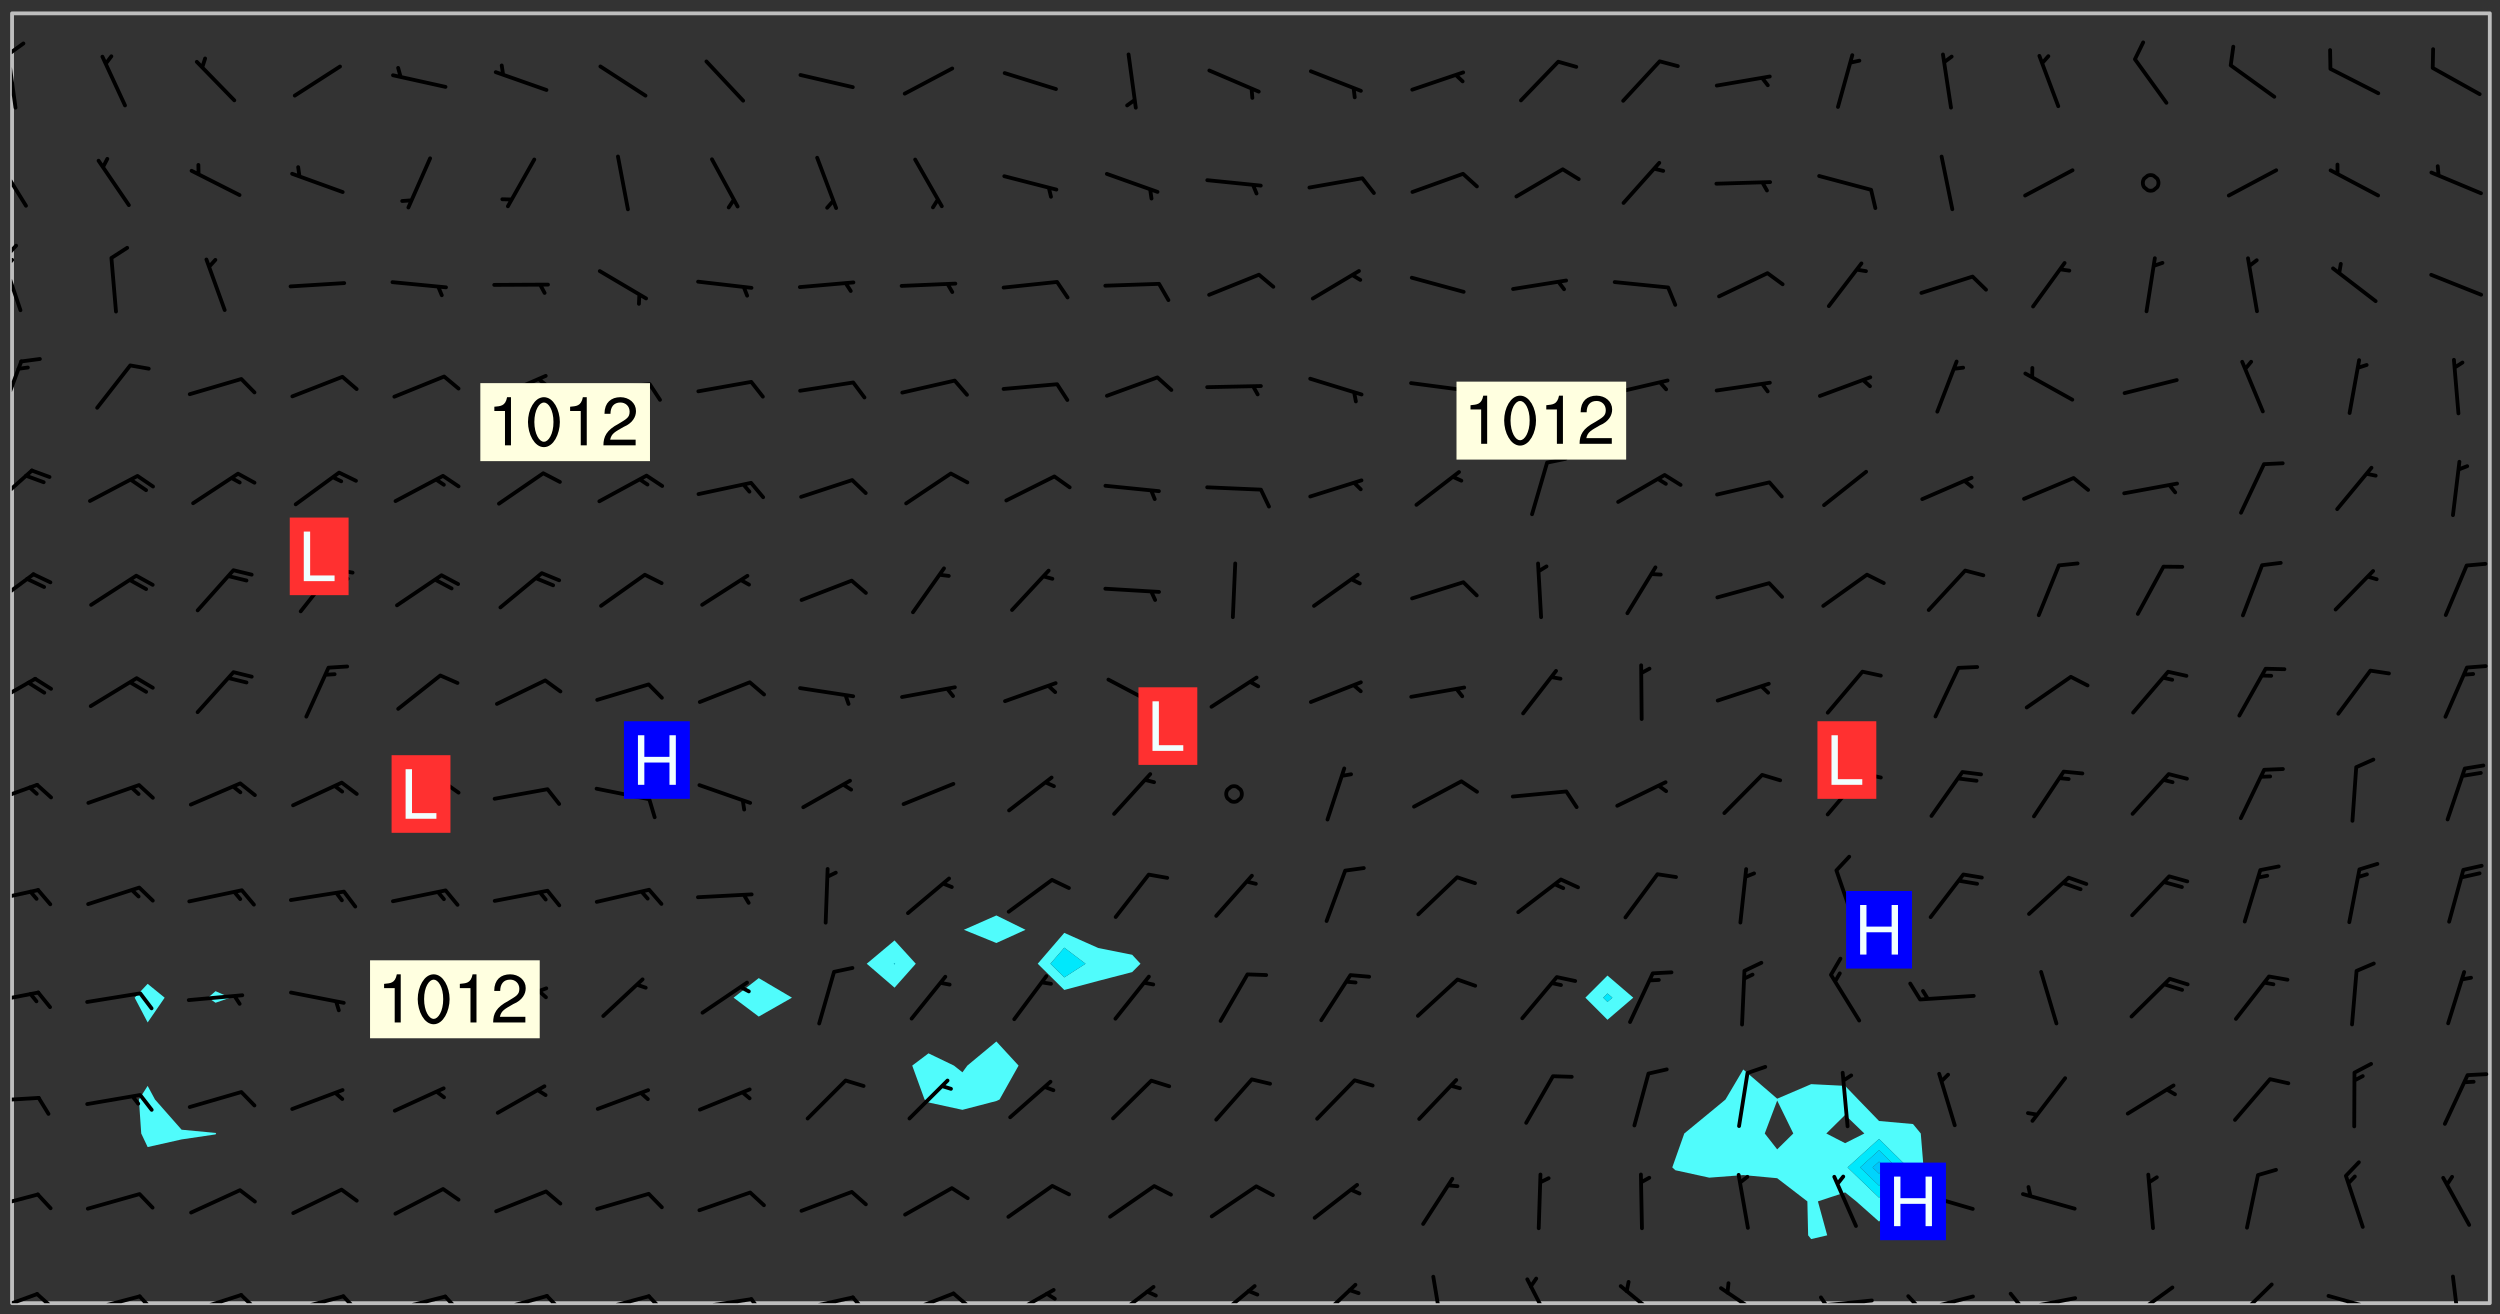 <svg xmlns="http://www.w3.org/2000/svg" role="img" xmlns:xlink="http://www.w3.org/1999/xlink" viewBox="142.45 309.95 326.84 171.84"><rect x="142.45" y="309.95" width="326.84" height="171.84" fill="#333333" stroke="none"/><defs><clipPath id="a"><path d="M144 311.672h1v168.656h-1zm0 0"/></clipPath><clipPath id="b"><path d="M144 311.672h324v168.656H144zm0 0"/></clipPath><clipPath id="c"><path d="M467 311.672h1v168.656h-1zm0 0"/></clipPath><clipPath id="d"><path d="M144 478h4v2.328h-4zm0 0"/></clipPath><clipPath id="e"><path d="M147 478h3v2.328h-3zm0 0"/></clipPath><clipPath id="f"><path d="M153 479h8v1.328h-8zm0 0"/></clipPath><clipPath id="g"><path d="M160 479h3v1.328h-3zm0 0"/></clipPath><clipPath id="h"><path d="M167 479h8v1.328h-8zm0 0"/></clipPath><clipPath id="i"><path d="M173 479h3v1.328h-3zm0 0"/></clipPath><clipPath id="j"><path d="M180 479h8v1.328h-8zm0 0"/></clipPath><clipPath id="k"><path d="M187 479h3v1.328h-3zm0 0"/></clipPath><clipPath id="l"><path d="M193 479h8v1.328h-8zm0 0"/></clipPath><clipPath id="m"><path d="M200 479h3v1.328h-3zm0 0"/></clipPath><clipPath id="n"><path d="M206 479h9v1.328h-9zm0 0"/></clipPath><clipPath id="o"><path d="M213 479h3v1.328h-3zm0 0"/></clipPath><clipPath id="p"><path d="M220 479h8v1.328h-8zm0 0"/></clipPath><clipPath id="q"><path d="M227 479h3v1.328h-3zm0 0"/></clipPath><clipPath id="r"><path d="M233 479h8v1.328h-8zm0 0"/></clipPath><clipPath id="s"><path d="M240 479h3v1.328h-3zm0 0"/></clipPath><clipPath id="t"><path d="M246 479h9v1.328h-9zm0 0"/></clipPath><clipPath id="u"><path d="M253 479h3v1.328h-3zm0 0"/></clipPath><clipPath id="v"><path d="M260 478h8v2.328h-8zm0 0"/></clipPath><clipPath id="w"><path d="M266 478h4v2.328h-4zm0 0"/></clipPath><clipPath id="x"><path d="M273 478h8v2.328h-8zm0 0"/></clipPath><clipPath id="y"><path d="M287 477h7v3.328h-7zm0 0"/></clipPath><clipPath id="z"><path d="M300 477h7v3.328h-7zm0 0"/></clipPath><clipPath id="A"><path d="M314 477h6v3.328h-6zm0 0"/></clipPath><clipPath id="B"><path d="M329 476h3v4.328h-3zm0 0"/></clipPath><clipPath id="C"><path d="M341 476h5v4.328h-5zm0 0"/></clipPath><clipPath id="D"><path d="M354 477h6v3.328h-6zm0 0"/></clipPath><clipPath id="E"><path d="M367 478h7v2.328h-7zm0 0"/></clipPath><clipPath id="F"><path d="M379 479h9v1.328h-9zm0 0"/></clipPath><clipPath id="G"><path d="M380 479h2v1.328h-2zm0 0"/></clipPath><clipPath id="H"><path d="M393 479h8v1.328h-8zm0 0"/></clipPath><clipPath id="I"><path d="M391 479h3v1.328h-3zm0 0"/></clipPath><clipPath id="J"><path d="M406 479h8v1.328h-8zm0 0"/></clipPath><clipPath id="K"><path d="M405 478h3v2.328h-3zm0 0"/></clipPath><clipPath id="L"><path d="M420 478h7v2.328h-7zm0 0"/></clipPath><clipPath id="M"><path d="M434 477h6v3.328h-6zm0 0"/></clipPath><clipPath id="N"><path d="M446 479h8v1.328h-8zm0 0"/></clipPath><clipPath id="O"><path d="M462 476h3v4.328h-3zm0 0"/></clipPath><clipPath id="P"><path d="M144 465h4v4h-4zm0 0"/></clipPath><clipPath id="Q"><path d="M144 453h4v2h-4zm0 0"/></clipPath><clipPath id="R"><path d="M144 439h4v3h-4zm0 0"/></clipPath><clipPath id="S"><path d="M144 426h4v3h-4zm0 0"/></clipPath><clipPath id="T"><path d="M144 412h4v4h-4zm0 0"/></clipPath><clipPath id="U"><path d="M144 398h4v5h-4zm0 0"/></clipPath><clipPath id="V"><path d="M144 384h4v6h-4zm0 0"/></clipPath><clipPath id="W"><path d="M144 371h3v6h-3zm0 0"/></clipPath><clipPath id="X"><path d="M144 356h2v9h-2zm0 0"/></clipPath><clipPath id="Y"><path d="M144 343h2v8h-2zm0 0"/></clipPath><clipPath id="Z"><path d="M144 341h1v4h-1zm0 0"/></clipPath><clipPath id="aa"><path d="M144 343h1v3h-1zm0 0"/></clipPath><clipPath id="ab"><path d="M144 330h3v8h-3zm0 0"/></clipPath><clipPath id="ac"><path d="M144 316h1v9h-1zm0 0"/></clipPath><clipPath id="ad"><path d="M144 315h2v3h-2zm0 0"/></clipPath><g id="ae" clip-path="url(#clip1)"><path fill="#fff" fill-opacity="0" fill-rule="evenodd" d="M0 0h1000v1000H0zm0 0"/><path fill="#d3d3d3" fill-opacity="0" fill-rule="evenodd" d="M162.152 355.867l-.234.293.059.234.117.172.176.234.293.348.113.059.117-.172.059-.234.176-.176.465-.176h.699l.234.293.289.816.059.176.176.23.352.234.699.699.172.176.234.348.234.41.289.582.41.465.23.234.234.176.117.23.176.293.172 1.164v.234l.059.289.059.117.117.117.348.41.117.172.176.176.176.234.117.172.172.352.059.234.234.406.234-.059-.176.176-.059.93h-.582l-.234-.113-.348.113-.117.117-.059.293-.059.176-.117.172-.465.293-.059.234-.059.113v.645l.059.172v.41l.059.059v.406l.059.406.117.176.059.059.23.641-.059.293v.699l-.059.582v.234l-.059.23-.055.352v1.922l.055.117h.426l-.367.117-.023.352.891 1.168 1.742.539 1.34.359v.539l.09.809.535.715 1.52.27.891-.086.09 1.164.535.18 1.16-.18 2.055-.984 1.16-.363 1.879-.176 1.695-.18-.18.719-1.516.086-1.25.09-.805.27-1.074.809.27.719.535.898-.18.625-.266.809.266 1.078.625.898.805.18 1.25-.18-.266.723.098.504.055.293v.172l.059.293v.406l.176.117.352.117h.406l.293-.176.113-.117.059-.117.117-.23.059-.176.352-.465.23-.176.176-.059.176.059.059.176.117.988.055.469.059.172.117.234.176.059.816.059h.289l.117.234.059.406.059.352v1.105l.117.293.117.348.289.699.176.352.582.754.352.176.172.059.469.234.641.465.348.234.293.176.293.055.23.062.816.348.293.176.113.172.352.352.117.176.523.641v.289l.059.352v.348l.059.352.059.289.117.059.172.059h.176l.582.234.176.117.176.289.176.234.113.234.293.23.117.117v.41l.059.055.289.234.234.117.059.117.117.172.059.117.23.234.059.176.234.059.117.059-.117.113-.059.117v.117l-.117.293-.117.289v.582l.176.117.117.059.059.117.117.117.113.059.176.348.059.352.059.406v.176l-.059.176-.117.699v.172l.117.176.293.293h.406l.176.117.117.172.117.293v.234h-.527l-.23-.234h-.234l-.176.059-.059.699.059.348.117.176.176.41.117.23.289.469.176.055h.523l.234.059.758.641.059.293v.234l.059.059.23.348v.352l-.117.172v.293l.293.289.293.176.172.059.293.176.293.117.582.406.289.234.293.176.219.16.016.012.23.176.641.523.176.234.117.176.176.176.113.172v.641l.117.176.469.117.582.117.234.059.23.113.293.117.113.059.586.352.289.172.176.062.176.055.176.059.699.352.289.176.234.055.289.176.234.117.641.406.293.117.172.059.234.059.41.059.23.059.234.117.059.172-.41.176.469.059.059.293.113.234.176.055.234.059.176.059.406.117.641.234.117.172.059.234v.176l-.059.117-.059.406.234.234.117.059.348.117.641.23.176.117.289.117.176.176.234.465.582 1.105.176.176.348.176.176.117.352.117 1.047.523.234.059.465.113.293.059.465.176.758.582.234.234.348.465.176.176.289.234.816.699.293.176.289.289.293.176.293.289.695.641.176.176.293.234.289.234.469.289.641.582.348.234.234.293.348.348.352.465.934.992.348.406.117.176.234.059.113.117.645.176.23.113.234.059.293.176.23.117.934.699.406.406.234.176.406.176.234.117.816.348.348.234.234.117.293.289.23.117.758.352.352.172.23.059.293.117.234.059.871.176h.816l.469.23.172.059.875.699.465.117.293.059.176.059.23.059.469.059.348.059.352.059.406.059h.293l.172.059v.23l.176.176h.293l.348.059.352.059.699.117h.641l.465-.234.293-.176.172-.117.41-.172.289-.176.934-.465.469-.293.523-.293.465-.172.465-.176 1.051-.465.289-.117.41-.117.289-.117.527-.176 1.516-.699.582-.348.289-.059.293-.059.348-.117.875-.23.352-.117h.113l.234-.059.875-.234.234-.059h.812l.352-.059.816-.117.172-.059.352-.055.293-.059.23-.059.816-.176.176-.059h.348l.234-.059.465-.117.758-.172.234-.059h.348l.41-.117.289-.059 1.285-.059h.289l.41-.059.23-.059h.176l.875-.117h.406l.41-.117h.348l.352-.113.871-.059h1.75l1.047.289.41.117.289.117.352.117.289.117 1.051.172.289.059h.293l.293.059.172.059.41.059.172.059.117.059h.117l.117.059.352.059h.113l.41.066 1.922.395 1.926.395 1.52.449 1.695.719 2.145.805 1.605-.719 1.43-.805 1.16-1.078 1.25-.449 3.035-.719 1.875-.359 2.145-1.348 2.234-1.254 2.5-1.258 1.695-.449 1.785-.18 1.16-.27.625.539 1.34-.27.715-.988.984-1.344.445-.18.805-.359 1.875-.539 1.785-.449 1.25-.27 1.16-.09 1.699-.09 1.961-.27 1.25-.09h.539l.625-.09h.891l2.145-.18 2.41-.18 2.59-.09 1.695.18 1.609.09 1.43.359 1.16.719 1.875.988 1.16 1.527.266.715.629.09.355.898.535.539.535 1.527 1.074.359h.535l-.805.535.09 1.707.715 2.695.891.805.895.988.715 1.258 1.785.539 1.52-.18.355 1.344 1.609-.805.98-.539.27.27.316-.215.219-.145.801.449.449-.359h.355l.535-.27.539-.719.535-.27.625-.988 1.16.449.84.371 1.395.617 1.695-.18h1.605l1.785.09.18-1.707.535-1.344.805.27.492.848.402.406-.09.539v.359l.715.449.711-.27h1.43l.359.988.445 1.258.715 1.344 1.25.629 1.695.629.715-.18.18-.539.98-.09.449.359.086 1.258-.266.629-.535.18v.539l.715.984.266.539.984.988.801 1.078-.266.359-.09.898-.625 2.332-.355 2.066-.09 1.793-.18.719-.09.539v1.438l-.98 1.883-.359 1.707-.535.898-.805 1.168-.266.539 2.055 1.254.086.359-.355.539-.09-.18v.809l.09 1.438-.445.715-1.074.094-.266.715.535.898.805.719 1.16.809 1.34.27.445.359-.355.449-1.789-.09-1.25-.449-.715-.719-.625-.09-.176 3.59-.188 1.309h89.359V311.703h-55.27v49.082l.762.125 3.289.543 2.023 2.836v2.754l2.352.332 2.348.332h4.051l-1.379 4.16-2.023.707-2.023.703-.543.344-2.594 1.617-.188.117-2.023-2.078-.73-2.742-2.672-2.078-1.375-3.5-.066-.082-1.957-2.672 2.75-1.418v-49.082H294.422v91.414l.117.031.133.012.074.074.105.047.09.059.086.059.09.059.297.297.059.09.031.117.027.117.016.137-.031.117-.059.09-.059.086-.043.105-.047.102-.027.121v.145l.176.27.148.148.074.086.074.074.043.105.062.09.059.086.043.105.059.09.047.102.043.105.059.086.117.18.074.074.062.086.059.09.043.105.059.09.059.086.062.09.059.09.043.102.117.18.074.074.059.086.074.074.09.059.105.047h.148l.133-.016.133.016.102-.047.074-.074.047-.102-.016-.133v-.148l-.047-.105-.027-.117-.047-.102-.027-.121-.043-.102-.062-.09-.043-.102-.043-.105-.031-.117-.016-.133-.012-.137.086-.059.059-.086.121-.031.043.105.016.133v.117l.059.102.059.09.09.059.148.148.059.09.043.105-.012.102.086.059.105.047.086.059.09.059.074.074-.117.027-.105.047-.086.059-.074.074-.059.09-.062.086-.027.121-.047.102-.043.105-.031.117-.012.133-.016.133v.148l.027.117.047.105.043.102.059.09.074.074.09.059.074.074.09.059.059.09.043.105.047.102.117.031.133.016h.148l.117-.031.105.043.043.105.047.102.027.121L299.5 410l.027.117.031.121.027.117.105.043.102.047.133-.016.148.148.062.086.074.074.07.074.09.062.105.043.102.043.117.031.137.016.117-.031.074-.074.027-.117-.012-.133-.031-.121-.027-.117.043-.105h.117l.09.062.117.027h.148l.133.016h.148l.133.016.133-.016h.148l.133-.016.133-.012.137.012.117-.027.133-.016.191-.059-.059.176-.016.133-.027.121-.016.133-.059.086-.133.016-.105.047-.105.043-.117.031-.117.027-.266.031h-.148l-.133.016-.074.074.059.086.148.148.117.18.074.07.09.062.09.059.086.059.09.059.102.043.105.062.105.043.086.059.105.047.102.043.18.117.059.09-.043.102-.047.105.016.133.223.223.059.09.043.102.031.121.043.102.016.133.031.117.012.137.031.117.148.148.102.043.105.043.117.031.133.016.137.016h.117l.117-.031.09-.059.043-.105.047-.102.043-.105.031-.117.012-.133v-.148l-.012-.133-.016-.133-.031-.117-.043-.105-.047-.105-.043-.102-.043-.105-.016-.133.016-.133.027-.117.031-.117.027-.121.047-.102.09-.059.086-.062.074-.074.09-.059.223-.223.059-.086.074-.074.117-.18.059-.086v-.148l-.074-.074-.102-.047-.105-.043-.102-.043-.059-.09-.047-.105-.027-.117.09-.059.117-.031.102-.043.18-.117.148-.148.012-.133-.012-.105-.09-.059-.133.016h-.148l-.133.016-.133-.016-.121-.031-.086-.059-.074-.074-.059-.09-.062-.086-.117-.18-.059-.086.031-.121.086-.059.121-.031.059-.086v-.121l-.031-.117-.059-.09-.059-.086-.047-.105-.027-.117-.016-.133.059-.09.074-.074.09-.059.117-.18.074-.074.059-.086.148-.148.121-.031.133-.016.133.016.074.074.043.105.016.133-.031.117-.117.031-.133.012-.148.148-.043.105-.047.102-.027.121-.031.117v.148l.031.117.043.105.059.09.074.07.074.074.117.031.121.027.117-.027.133-.016h.117l.09.059.074.074.047.105.059.086.102.047.133.016.105.043.086.059-.012.105-.074.074-.18.117-.059.09-.09.059-.07.074-.074.074-.062.09-.027.117-.016.133.016.133-.016.133v.148l.016.133.027.117.031.121.074.074.09.059.086.059.09.059.117.031v.086l-.102.047-.09.059-.266.031-.117.027h-.148l-.105.043-.102.047-.059.09-.062.234-.012.133-.031.121-.016.133v.293l-.012.133.012.137.016.133.133.016.133.012.121.031.086.059.074.074.047.105.043.102.016.133v.445l-.016.133v.445l.031.266.027.117.016.133.031.117.086.211.031.266v.148l-.031.117-.027.117-.031.121-.027.117-.031.117-.031.121-.012.133-.016.133.09.059.117-.031.102.016.047.105-.031.266v.441l-.043.105-.047.105-.043.102-.043.105-.059.086-.031.121-.043.117-.031.117-.016.133.016.133.059.09.105.047.086.059.059.086-.012.137-.031.117-.043.102v.445l-.016.133v.148l-.031.117-.043.105-.027.117-.047.105-.043.102-.031.121-.027.117-.031.133-.031.117-.027.117-.043.105-.031.117-.031.121-.012.133-.016.133v.297l.027.117v.148l.047.398.027.117.059.09.121.031h.148l.133-.016.059.09v.117l-.059.09-.09.059-.102.043-.105.047-.09.059-.086.059-.137.016-.117-.031-.133-.016-.102.047-.062.086-.012.137-.016.133-.031.117-.027.117-.016.133-.031.121v.297l.016.133.031.117v.148l.012.133v.148l-.027.117-.047.102-.027.121-.031.117-.059.09-.074.074-.102.043-.105.047-.117.027-.121.031-.102-.047.059-.086.105-.047.027-.117.031-.117.027-.121.031-.117v-.148l.016-.133-.031-.117-.043-.105-.105.016-.074.074-.102.043-.09.062-.074.074-.043.102-.016.133-.031.117L304.25 426l-.031.117-.027.117-.031.121-.027.117-.031.117-.043.105-.09.059h-.09l-.117-.031-.031-.086.016-.137-.031-.117v-.148l-.012-.133v-.148l-.062-.234-.027-.121-.043-.102-.047-.105-.059-.086-.059-.09-.043-.105-.062-.086-.148-.148-.07-.074-.105-.047-.105-.043-.102-.043-.297-.297-.09-.074-.086-.059-.105-.043-.09-.062-.086-.059-.105-.043-.09-.059-.086-.062-.074-.07-.105-.047-.086-.059-.105-.043-.09-.062-.102-.043-.105-.043-.086-.059-.105-.047-.105-.043-.102-.047-.09-.059-.102-.043-.105-.043-.09-.062-.117-.027-.133-.016-.133.016H299.75l-.133.016-.117-.031-.09-.059-.074-.074-.09-.059-.102-.047h-.148l-.121-.027-.102-.043-.074-.074-.117-.18-.09-.059-.102-.043-.09-.062-.105-.043-.09-.059-.086-.059-.105-.047-.059-.086-.059-.09-.043-.105-.047-.102-.074-.074-.086-.059-.074-.074-.09-.059-.223-.223-.043-.105-.031-.266.105-.043h.145l.105.043.074.074.09.059.086.059.105.047.09.059.148.148.07.074.148.148.062.086.074.074.086.059.074.074.09.062.09.059.086.059.27.176.102.047.105.043.102.043.047-.074.059-.086.074-.074.07-.074.105.043.074.074.059.09.043.102.047.105.043.105.121.027.117-.027.074-.09.043-.105.059-.09.074-.074.105-.043.117-.027.133.012.09.059.148.148.059.09.043.105.047.102.043.105.043.102.105.047.105.043.133.016.086-.059.059-.09.074-.074.105-.043.117.027.105.047.102.043.105.043.102.047.18.117v.117l-.016.133.016.133.016.137.059.086.102.047.121.027.117.031h.148l.117-.031.059-.09.18-.117.059-.09.074-.074.059-.086.117-.18.18-.117.117.031.09.059.043.074-.016.133v.117l.09.059h.148l.133-.016.133-.012.266-.031.105-.043.117-.031.121-.027.074-.074.07-.074.062-.09-.016-.105-.047-.102-.102-.043-.105-.016-.117.027-.266.031h-.148l-.074-.074-.09-.059-.117-.031-.117-.027-.133-.016h-.148l-.133.016h-.297l-.105-.047-.148-.148-.043-.102-.059-.09.223-.223.086-.059.105-.043.117-.031.133-.016.133.016.137.016.102.043.133-.012.09-.062.102-.043.062-.09-.047-.102-.09-.059-.117-.031-.102-.043-.059-.09-.062-.09v-.117l.016-.133.105-.047.074-.07v-.121l-.09-.059-.031-.117.09-.059.074-.074.043-.105.059-.09.047-.102.016-.133v-.148l-.047-.105-.043-.102-.09-.059-.133-.016-.102-.043-.137-.016-.117-.031h-.445l-.133-.016-.133-.012-.133-.016-.117-.031h-.148l-.133-.016-.133-.012-.266-.031-.121-.043-.086-.059-.074-.074v-.148l.012-.133.105-.047.102-.043.133-.016h.152l.133-.016h.293l.121.031.102.043.09.059.234.062.121-.047.09-.059.102-.043.133-.016.105.043.102.047.133.012.121-.027h.145l.121-.031.117-.027.105-.047.074-.074.086-.059.148-.148.059-.086.047-.105.027-.117.016-.105-.102-.043-.09-.059-.117-.031-.105-.043-.09-.062-.074-.086-.074-.074-.102-.043-.105-.047-.102-.043-.059-.09-.047-.102-.086-.211-.062-.086-.059-.09-.074-.074-.086-.059h-.27l-.117.031-.09.059-.102.043-.133.016-.105-.016-.027-.117-.062-.09-.117-.031-.102-.043-.148-.148-.031-.117-.016-.105.074-.074.18-.117.117-.027.117-.031.137.016.102.043.105.043.102.047.105.043.117.031.133.016.117.027.133.016.105-.016.09-.059-.074-.074-.105-.043-.074-.074-.074-.09-.148-.148-.086-.059-.09-.059-.074-.074-.09-.059-.102-.047-.121-.027-.102-.047-.105-.043-.117-.031-.102-.043-.121-.031h-.148l-.117.031-.105.043-.086.062-.18.117-.086.059-.09.059-.105.047-.086.059-.105.043-.102.043-.105.047-.074.074-.059.09-.059.086-.047.105-.059.086-.074.074-.133-.012-.117-.031h-.117l-.074.074-.09.059-.074.074-.09.059-.086.059-.105.047-.102.043-.137.016-.102-.043-.148-.148-.105-.047h-.086l-.105.047-.102.043-.121.031-.117-.031-.074-.074v-.117l.031-.121.074-.07.059-.09.074-.074.117-.031.105-.043h.293l.133-.016.137-.016.102-.043.09-.059.102-.047.09-.059.133-.012.09.059.133.012.09-.059.086-.059.105-.043.09-.059.086-.062.09-.059.148-.148.059-.086.059-.09.105-.043.133-.016.117.027.121.031.059-.059.059-.09.031-.266.027-.117.105.012.133.016.102-.043.09-.059.059-.09.074-.074.059-.09.047-.102.012-.133-.012-.133-.047-.105-.148-.148-.059-.09-.059-.086-.043-.105v-.445l.016-.133v-.148l.012-.133-.059-.059-.09.059-.102-.043-.18-.117-.086-.059-.062-.09-.059-.09-.074-.074-.086-.059-.121.031-.102.012-.105.047-.086.059-.105.043-.148.148-.09.059-.086.059-.09.062-.105.043-.133.016v-.121l.105-.043.117-.031.074-.07.043-.105v-.148l-.027-.117-.148-.148-.133-.016h-.148l-.117.031-.105.043-.102.043-.09.062-.117.027-.074-.074.012-.133-.043-.102-.043-.105-.09-.059-.117.027-.121.031-.117.031-.102.043-.121.031-.102.043-.105.043-.09.059-.102.016v-.117l.016-.133-.059-.09-.074.043-.148.148-.059.09-.074.074-.047.105-.043.102-.074.074-.059.09-.074.074-.059.086-.074.074-.09.062-.074.07-.074.074-.102.016-.133.016-.105-.043v-.121l.148-.148.043-.102.059-.09.047-.102.043-.105.059-.09.031-.117.043-.102.031-.121.027-.117.047-.105.043-.102.043-.105.074-.07.09-.062.09-.059.102-.043h.297l.266-.031.105-.043-.074-.074-.117-.031-.105-.043-.09-.059-.102-.047-.09-.059-.102-.043-.105-.043-.09-.062-.086-.059-.105-.043-.102-.043-.121-.031-.117-.031-.102-.043L297.5 410.25l-.102-.043-.09-.059-.043-.105-.016-.133.102-.043.133-.016.137.016.133-.016.102-.043.059-.09.016-.105-.09-.059-.074-.074-.102-.043-.09-.059-.148-.148-.043-.105-.016-.133v-.293l-.059-.09-.09-.059-.074-.074-.043-.105-.031-.117-.059-.09-.074-.074-.117-.027-.074-.074-.09-.059-.09-.062-.086-.059-.074-.074-.059-.086-.047-.105-.086-.059-.148-.148-.195-.059-.133.016-.102.043-.074.074-.047.102-.043.105-.059.09-.059.086-.297.297-.09.059h-.086l-.062-.086-.043-.105.031-.117.059-.09.027-.117-.012-.133-.09-.062-.105.047-.117.027-.117.031-.27.176-.102.047-.117.027-.105.047-.09.059-.102.043-.059-.086-.047-.105.016-.133.047-.105.07-.074.074-.07.059-.09v-.148l-.043-.105h-.238l-.102.047-.031.117-.027.117-.031.121-.074.043-.133.016-.074-.047-.043-.102-.043-.105-.047-.102-.043-.105-.121.031-.102.043-.133.016-.117.031-.105.043-.09.059-.102.047-.121.027-.133.016-.102-.043-.059-.09-.047-.105-.043-.102-.043-.105v-.117l.059-.09.086-.059.18-.117.102-.047.105-.043.105-.059.102-.043.09-.062.102-.043.105-.059.102-.047.09-.059.105-.043.102-.043.09-.062.102-.043.137-.016.117.031.102.043.121.031.102.043.105.047.102.043.105.043.102.047.105.043.102.043.105.047.086.059.105.043.117.031.105.043.102.047.09.059.105.043.102.043.105.047.117.027.102.047.121.027h.148l.086-.059.016-.102.059-.09-.027-.117-.074-.074-.117-.18-.074-.074-.09-.074-.18-.117-.086-.059-.105-.043-.102-.047-.27-.176-.059-.09-.074-.074-.059-.09-.043-.102-.031-.117-.016-.137v-.562l-.012-.133-.016-.133-.031-.117-.016-.133-.012-.133-.031-.121-.223-.223-.059-.086-.016-.105.031-.117.133-.016v-91.414H172.992v1.453l-.059.234-.352 1.051-.172.523-.117.348-.176.41-.117.172-.234.293-.23.059h-.352l-.117.059-.23.406v.293l.117.176.23.23.117.234.641.758.293.465.176.234.23.352.234.348.641.816.176.465.172.41.117.695.176.469.117 1.398.059.465v.875l.117 1.047v4.781l-.059.465-.352 1.281-.176.523-.113.41-.352.93L172.934 336l-.234.582-.117.176-.172.348-.176.406-.352.816-.059.293-.113.293-.117.289-.059.176-.117.875-.059.406-.059.117-.059.176-.059.172-.23.527-.117.172v.234l-.117.234-.059.172-.176.586v.289l-.059.176v.293l-.059.113-.059.527v.172l-.055.234v2.621l-.176.816-.117.176-.176.234-.117.172-.113.234-.586.934-.23.289-.293.465-.176.234-.289.352-.352.699-.113.23-.176.41-.176.23-.406.527-.816.699-.293.172-.289.234-.176.117-.176.176-.523.406-.527.176-.172.176-.234.055-.641.176h-.758m12.211 31.023l-1.074.449.359.895 1.25-.715.445-.539-.98-.09"/><path fill="#d3d3d3" fill-opacity="0" fill-rule="evenodd" d="M201.508 416.598h-.895l.449.629.98.359.805-.09.445-.988-.176.09-.715-.355-.895.355m154.621 59.07l-.059-.523v-.293l.113-.293.059-.23.469-.469h.113l.117-.113.117-.059h.176l.234-.059h.348l.234.059.117.059.23.172.059.176.117.582v.293l-.117.176-.172.289-.176.176-.527.523-.23.234-.117.059h-.176l-.117-.059-.406-.293-.176-.117-.117-.059-.059-.113-.055-.117m6.641-10.957l-.059-.172v-1.109l.059-.172.176-.059.172-.059h.176l.234-.059.117.059.059.699-.059.172-.117.176-.117.059-.234.523-.113.059h-.234l-.059-.117m9.613-14.391l-.117-.176v-.699l.293-.875.117-.172.176-.352.113-.23.117-.293.352-.758.117-.23.172-.234h.176l.117-.059h.641l.117.059.234.234.172.113.352.293.117.117.113.176v.113l.117.059.117.117v.699l-.059.176v.23l-.059.176-.348 1.051-.117.23-.117.234-.117.059-.23.234-.641.289h-.875l-.41-.117-.641-.465"/><path fill="none" stroke="#bebebe" stroke-linecap="round" stroke-linejoin="round" stroke-miterlimit="10" stroke-width=".5" d="M467.957 311.695H144.027v168.625h323.93v-168.625"/><g clip-path="url(#a)"><path fill="#fff" fill-opacity="0" fill-rule="evenodd" d="M144 475.891v4.438h.004H144V311.672h.004H144v164.219"/></g><g clip-path="url(#b)"><path fill="#fff" fill-opacity="0" fill-rule="evenodd" d="M144.004 480.328V311.672h17.75V438.57l-1.699 1.812 1.699 3.238v8.293l-1.145 1.785.305 4.438.84 1.777 4.438-1 4.438-.656.082-.121-.082-.074-4.438-.418-3.477-3.945-.961-1.785v-8.293l2.223-3.238-2.223-1.812V311.672h8.875v127.859l-.977.852.977.664 1.914-.664-1.914-.852V311.672h71.016v126.152l-3.289 2.559 3.289 2.473 4.344-2.473-4.344-2.559V311.672h17.754v121.227l-3.637 3.047 3.637 3.129 2.777-3.129-2.777-3.047V311.672h13.312V429.633l-4.25 1.875 4.25 1.73v12.871l-3.797 3.152-.641.879-1.109-.879-3.328-1.602-2.125 1.602 1.613 4.438.512.383 4.438.965 4.438-1.156.414-.191 2.488-4.438-2.902-3.152v-12.871l3.812-1.73-3.812-1.875V311.672h8.879v120.238l-3.473 4.035 3.473 3.43 4.438-1.184 4.438-1.152 1.09-1.094-1.09-1.172-4.438-.887-4.438-1.977V311.672h71.012V437.492l-2.887 2.891 2.887 2.891 3.375-2.891-3.375-2.891V311.672h17.754v138.098l-2.324 3.93-2.113 1.746-3.27 2.691-1.168 3.293-.402 1.145.402.367 4.438.973 4.438-.34 4.438.41 3.945 3.031.102 4.438.395.488 2.098-.488-1.215-4.438 3.555-1.176 1.461 1.176 2.977 2.641 2.223-2.641 2.215-2.91 1.379-1.531-.363-4.438-1.016-1.234-4.438-.398-2.719-2.805-1.719-1.789-4.438-.223-4.441 1.902-4.438-3.82V311.672h97.641v168.656H144.004"/></g><path fill="#50fcfc" fill-rule="evenodd" d="M161.754 443.621l-1.699-3.238 1.699-1.812 2.223 1.812-2.223 3.238m-.84 14.516l-.305-4.438 1.145-1.785.961 1.785 3.477 3.945 4.438.418.082.074-.082.121-4.438.656-4.438 1-.84-1.777m9.715-17.09l-.977-.664.977-.852 1.914.852-1.914.664m71.016 1.809l-3.289-2.473 3.289-2.559 4.344 2.559-4.344 2.473m17.754-3.781l-3.637-3.129 3.637-3.047v2.961l-.102.086.102.086.078-.086-.078-.086v-2.961l2.777 3.047-2.777 3.129"/><path fill="#00e8fc" fill-rule="evenodd" d="M259.398 436.031l-.102-.086.102-.086.078.086-.078.086"/><path fill="#50fcfc" fill-rule="evenodd" d="M263.324 453.699l-1.613-4.438 2.125-1.602 3.328 1.602 1.109.879.641-.879 3.797-3.152 2.902 3.152-2.488 4.438-.414.191-4.438 1.156-4.438-.965-.512-.383m9.387-20.461l-4.25-1.73 4.25-1.875 3.812 1.875-3.812 1.73m8.879 6.137l-3.473-3.43 3.473-4.035v1.934l-1.812 2.102 1.812 1.789 2.781-1.789-2.781-2.102v-1.934l4.438 1.977 4.438.887 1.09 1.172-1.09 1.094-4.438 1.152-4.438 1.184"/><path fill="#00e8fc" fill-rule="evenodd" d="M281.59 437.734l-1.812-1.789 1.812-2.102 2.781 2.102-2.781 1.789"/><path fill="#50fcfc" fill-rule="evenodd" d="M352.602 443.273l-2.887-2.891 2.887-2.891v2.336l-.555.555.555.555.648-.555-.648-.555v-2.336l3.375 2.891-3.375 2.891"/><path fill="#00e8fc" fill-rule="evenodd" d="M352.602 440.938l-.555-.555.555-.555.648.555-.648.555"/><path fill="#50fcfc" fill-rule="evenodd" d="M361.48 462.941l-.402-.367.402-1.145 1.168-3.293 3.27-2.691 2.113-1.746 2.324-3.93 4.438 3.82v.242l-1.625 4.305 1.625 2.078 2.105-2.078-2.105-4.305v-.242l4.441-1.902 4.438.223v3.801l-2.457 2.426 2.457 1.266 2.516-1.266-2.516-2.426v-3.801l1.719 1.789 2.719 2.805v2.34l-4.117 3.73 4.117 3.961 3.77-3.961-3.77-3.73v-2.34l4.438.398 1.016 1.234.363 4.438-1.379 1.531-2.215 2.91-2.223 2.641-2.977-2.641-1.461-1.176-3.555 1.176 1.215 4.438-2.098.488-.395-.488-.102-4.438-3.945-3.031-4.438-.41-4.438.34-4.438-.973"/><path fill="#fff" fill-opacity="0" fill-rule="evenodd" d="M374.793 453.832l-1.625 4.305 1.625 2.078 2.105-2.078-2.105-4.305m8.879 1.879l-2.457 2.426 2.457 1.266 2.516-1.266-2.516-2.426"/><path fill="#00e8fc" fill-rule="evenodd" d="M388.109 466.535l-4.117-3.961 4.117-3.73v1.484l-2.48 2.246 2.48 2.387 2.273-2.387-2.273-2.246v-1.484l3.77 3.73-3.77 3.961"/><path fill="#00d4fc" fill-rule="evenodd" d="M388.109 464.961l-2.48-2.387 2.48-2.246v1.484l-.844.762.844.812.77-.812-.77-.762v-1.484l2.273 2.246-2.273 2.387"/><path fill="#00c4fc" fill-rule="evenodd" d="M388.109 463.387l-.844-.812.844-.762.77.762-.77.812"/><g clip-path="url(#c)"><path fill="#fff" fill-opacity="0" fill-rule="evenodd" d="M467.996 480.328H468V311.672h-.004H468v168.656h-.004"/></g><g clip-path="url(#d)"><path fill="none" stroke="#000" stroke-linecap="round" stroke-linejoin="round" stroke-miterlimit="10" stroke-width=".5" d="M147.301 479.129l-6.602 2.402"/></g><g clip-path="url(#e)"><path fill="none" stroke="#000" stroke-linecap="round" stroke-linejoin="round" stroke-miterlimit="10" stroke-width=".5" d="M147.301 479.129l1.824 1.641"/></g><g clip-path="url(#f)"><path fill="none" stroke="#000" stroke-linecap="round" stroke-linejoin="round" stroke-miterlimit="10" stroke-width=".5" d="M160.711 479.434l-6.793 1.789"/></g><g clip-path="url(#g)"><path fill="none" stroke="#000" stroke-linecap="round" stroke-linejoin="round" stroke-miterlimit="10" stroke-width=".5" d="M160.711 479.434l1.668 1.801"/></g><g clip-path="url(#h)"><path fill="none" stroke="#000" stroke-linecap="round" stroke-linejoin="round" stroke-miterlimit="10" stroke-width=".5" d="M173.977 479.254l-6.691 2.148"/></g><g clip-path="url(#i)"><path fill="none" stroke="#000" stroke-linecap="round" stroke-linejoin="round" stroke-miterlimit="10" stroke-width=".5" d="M173.977 479.254l1.758 1.711"/></g><g clip-path="url(#j)"><path fill="none" stroke="#000" stroke-linecap="round" stroke-linejoin="round" stroke-miterlimit="10" stroke-width=".5" d="M187.34 479.422l-6.789 1.812"/></g><g clip-path="url(#k)"><path fill="none" stroke="#000" stroke-linecap="round" stroke-linejoin="round" stroke-miterlimit="10" stroke-width=".5" d="M187.34 479.422l1.672 1.797"/></g><g clip-path="url(#l)"><path fill="none" stroke="#000" stroke-linecap="round" stroke-linejoin="round" stroke-miterlimit="10" stroke-width=".5" d="M200.664 479.453l-6.809 1.75"/></g><g clip-path="url(#m)"><path fill="none" stroke="#000" stroke-linecap="round" stroke-linejoin="round" stroke-miterlimit="10" stroke-width=".5" d="M200.664 479.453l1.652 1.812"/></g><g clip-path="url(#n)"><path fill="none" stroke="#000" stroke-linecap="round" stroke-linejoin="round" stroke-miterlimit="10" stroke-width=".5" d="M213.957 479.379l-6.766 1.898"/></g><g clip-path="url(#o)"><path fill="none" stroke="#000" stroke-linecap="round" stroke-linejoin="round" stroke-miterlimit="10" stroke-width=".5" d="M213.957 479.379l1.695 1.777"/></g><g clip-path="url(#p)"><path fill="none" stroke="#000" stroke-linecap="round" stroke-linejoin="round" stroke-miterlimit="10" stroke-width=".5" d="M227.281 479.414L220.5 481.246"/></g><g clip-path="url(#q)"><path fill="none" stroke="#000" stroke-linecap="round" stroke-linejoin="round" stroke-miterlimit="10" stroke-width=".5" d="M227.281 479.414l1.68 1.789"/></g><g clip-path="url(#r)"><path fill="none" stroke="#000" stroke-linecap="round" stroke-linejoin="round" stroke-miterlimit="10" stroke-width=".5" d="M240.68 479.797l-6.945 1.066"/></g><g clip-path="url(#s)"><path fill="none" stroke="#000" stroke-linecap="round" stroke-linejoin="round" stroke-miterlimit="10" stroke-width=".5" d="M240.68 479.797l1.465 1.965"/></g><g clip-path="url(#t)"><path fill="none" stroke="#000" stroke-linecap="round" stroke-linejoin="round" stroke-miterlimit="10" stroke-width=".5" d="M253.949 479.57l-6.859 1.52"/></g><g clip-path="url(#u)"><path fill="none" stroke="#000" stroke-linecap="round" stroke-linejoin="round" stroke-miterlimit="10" stroke-width=".5" d="M253.949 479.57l1.594 1.863"/></g><g clip-path="url(#v)"><path fill="none" stroke="#000" stroke-linecap="round" stroke-linejoin="round" stroke-miterlimit="10" stroke-width=".5" d="M267.109 479.055l-6.547 2.547"/></g><g clip-path="url(#w)"><path fill="none" stroke="#000" stroke-linecap="round" stroke-linejoin="round" stroke-miterlimit="10" stroke-width=".5" d="M267.109 479.055l1.859 1.602"/></g><g clip-path="url(#x)"><path fill="none" stroke="#000" stroke-linecap="round" stroke-linejoin="round" stroke-miterlimit="10" stroke-width=".5" d="M280.203 478.59l-6.105 3.477"/></g><path fill="none" stroke="#000" stroke-linecap="round" stroke-linejoin="round" stroke-miterlimit="10" stroke-width=".5" d="M279.316 479.094l1.035.656"/><g clip-path="url(#y)"><path fill="none" stroke="#000" stroke-linecap="round" stroke-linejoin="round" stroke-miterlimit="10" stroke-width=".5" d="M293.258 478.195l-5.582 4.266"/></g><path fill="none" stroke="#000" stroke-linecap="round" stroke-linejoin="round" stroke-miterlimit="10" stroke-width=".5" d="M292.445 478.816l1.113.512"/><g clip-path="url(#z)"><path fill="none" stroke="#000" stroke-linecap="round" stroke-linejoin="round" stroke-miterlimit="10" stroke-width=".5" d="M306.48 478.082l-5.402 4.492"/></g><path fill="none" stroke="#000" stroke-linecap="round" stroke-linejoin="round" stroke-miterlimit="10" stroke-width=".5" d="M305.695 478.734l1.137.465"/><g clip-path="url(#A)"><path fill="none" stroke="#000" stroke-linecap="round" stroke-linejoin="round" stroke-miterlimit="10" stroke-width=".5" d="M319.652 477.918l-5.113 4.82"/></g><path fill="none" stroke="#000" stroke-linecap="round" stroke-linejoin="round" stroke-miterlimit="10" stroke-width=".5" d="M318.91 478.621l1.16.391"/><g clip-path="url(#B)"><path fill="none" stroke="#000" stroke-linecap="round" stroke-linejoin="round" stroke-miterlimit="10" stroke-width=".5" d="M329.832 476.863l1.16 6.93"/></g><g clip-path="url(#C)"><path fill="none" stroke="#000" stroke-linecap="round" stroke-linejoin="round" stroke-miterlimit="10" stroke-width=".5" d="M342.121 477.203l3.211 6.25"/></g><path fill="none" stroke="#000" stroke-linecap="round" stroke-linejoin="round" stroke-miterlimit="10" stroke-width=".5" d="M342.59 478.113l.699-1.008"/><g clip-path="url(#D)"><path fill="none" stroke="#000" stroke-linecap="round" stroke-linejoin="round" stroke-miterlimit="10" stroke-width=".5" d="M354.332 478.09l5.418 4.477"/></g><path fill="none" stroke="#000" stroke-linecap="round" stroke-linejoin="round" stroke-miterlimit="10" stroke-width=".5" d="M355.121 478.742l.246-1.203"/><g clip-path="url(#E)"><path fill="none" stroke="#000" stroke-linecap="round" stroke-linejoin="round" stroke-miterlimit="10" stroke-width=".5" d="M367.445 478.359l5.82 3.941"/></g><path fill="none" stroke="#000" stroke-linecap="round" stroke-linejoin="round" stroke-miterlimit="10" stroke-width=".5" d="M368.293 478.934l.133-1.223"/><g clip-path="url(#F)"><path fill="none" stroke="#000" stroke-linecap="round" stroke-linejoin="round" stroke-miterlimit="10" stroke-width=".5" d="M380.176 480.688l6.992-.719"/></g><g clip-path="url(#G)"><path fill="none" stroke="#000" stroke-linecap="round" stroke-linejoin="round" stroke-miterlimit="10" stroke-width=".5" d="M381.191 480.582l-.684-1.016"/></g><g clip-path="url(#H)"><path fill="none" stroke="#000" stroke-linecap="round" stroke-linejoin="round" stroke-miterlimit="10" stroke-width=".5" d="M393.586 481.215l6.801-1.77"/></g><g clip-path="url(#I)"><path fill="none" stroke="#000" stroke-linecap="round" stroke-linejoin="round" stroke-miterlimit="10" stroke-width=".5" d="M393.586 481.215l-1.66-1.809"/></g><g clip-path="url(#J)"><path fill="none" stroke="#000" stroke-linecap="round" stroke-linejoin="round" stroke-miterlimit="10" stroke-width=".5" d="M406.852 480.992l6.898-1.328"/></g><g clip-path="url(#K)"><path fill="none" stroke="#000" stroke-linecap="round" stroke-linejoin="round" stroke-miterlimit="10" stroke-width=".5" d="M406.852 480.992l-1.539-1.91"/></g><g clip-path="url(#L)"><path fill="none" stroke="#000" stroke-linecap="round" stroke-linejoin="round" stroke-miterlimit="10" stroke-width=".5" d="M420.77 482.391l5.691-4.121"/></g><g clip-path="url(#M)"><path fill="none" stroke="#000" stroke-linecap="round" stroke-linejoin="round" stroke-miterlimit="10" stroke-width=".5" d="M434.418 482.785l5.027-4.91"/></g><g clip-path="url(#N)"><path fill="none" stroke="#000" stroke-linecap="round" stroke-linejoin="round" stroke-miterlimit="10" stroke-width=".5" d="M446.867 479.371l6.762 1.914"/></g><g clip-path="url(#O)"><path fill="none" stroke="#000" stroke-linecap="round" stroke-linejoin="round" stroke-miterlimit="10" stroke-width=".5" d="M463.984 483.816l-.848-6.977"/></g><g clip-path="url(#P)"><path fill="none" stroke="#000" stroke-linecap="round" stroke-linejoin="round" stroke-miterlimit="10" stroke-width=".5" d="M147.395 466.113l-6.789 1.801"/></g><path fill="none" stroke="#000" stroke-linecap="round" stroke-linejoin="round" stroke-miterlimit="10" stroke-width=".5" d="M147.395 466.113l1.672 1.797m11.629-1.852l-6.762 1.91m6.762-1.91l1.699 1.773m11.43-2.281l-6.387 2.926m6.387-2.926l1.949 1.488m11.332-1.559l-6.32 3.066m6.32-3.066l1.984 1.445m11.289-1.527l-6.238 3.23m6.238-3.23l2.02 1.395m11.441-1.078l-6.527 2.598m6.527-2.598l1.871 1.586m11.551-1.273L220.52 468m6.742-1.973l1.715 1.758m11.547-1.93l-6.637 2.316m6.637-2.316l1.801 1.664m11.484-1.742l-6.578 2.473m6.578-2.473l1.84 1.621m11.246-2.117l-6.117 3.465m6.117-3.465l2.07 1.32m11.059-1.609l-5.746 4.043m5.746-4.043l2.188 1.105m11.141-1.086l-5.773 4.004m5.773-4.004l2.184 1.125m11.156-1.09l-5.824 3.934m5.824-3.934l2.168 1.152m11.012-1.34l-5.551 4.309m4.742-3.684l1.121.504m12.137-1.926l-3.816 5.902m3.262-5.043l1.223.105m10.852-1.523l-.227 7.02m.195-6l1.102-.539m12.062-.484l.137 7.027m-.117-6.004l1.074-.598m11.684-.375l1.211 6.926m-1.035-5.918l.969-.754m11.359-.004l2.836 6.43m-2.422-5.496l.758-.965m10.188 2.258L400.359 468m-5.766-1.688l-.246-1.199m12.574.945l6.762 1.91m-5.777-1.633l-.262-1.199m15.664-1.621l.617 6.996m-.527-5.98l1.027-.668m13.223-.289l-1.438 6.879m1.438-6.879l2.359-.684m9.137.785l2.203 6.676m-2.203-6.676l1.695-1.773m-1.375 2.746l.848-.887m11.551.176l3.398 6.152m-2.906-5.258l.672-1.027"/><g clip-path="url(#Q)"><path fill="none" stroke="#000" stroke-linecap="round" stroke-linejoin="round" stroke-miterlimit="10" stroke-width=".5" d="M147.508 453.484l-7.016.43"/></g><path fill="none" stroke="#000" stroke-linecap="round" stroke-linejoin="round" stroke-miterlimit="10" stroke-width=".5" d="M147.508 453.484l1.281 2.09m11.988-2.469l-6.926 1.188m6.926-1.188l1.504 1.941m-2.512-1.77l.75.969m13.484-1.527l-6.746 1.961m6.746-1.961l1.711 1.758m11.52-2.016l-6.578 2.477m5.621-2.117l.922.812m13.254-1.398l-6.387 2.926m5.457-2.5l.977.746m13.129-1.445l-6.105 3.477m5.215-2.973l1.039.656m13.406-.648l-6.586 2.453m5.629-2.098l.918.816m13.316-1.27l-6.508 2.648m5.559-2.266l.941.785m12.551-2.328l-4.969 4.969m4.969-4.969l2.348.715m10.973-.711l-4.977 4.961m4.254-4.238l1.172.359m13.012-.926l-5.27 4.645m4.504-3.969l1.148.434m12.801-1.25l-5.008 4.93m5.008-4.93l2.34.734m10.797-.902l-4.652 5.266m4.652-5.266l2.387.57m11.055-.453l-4.902 5.031m4.902-5.031l2.355.688m10.93-.719l-4.844 5.09m4.141-4.348l1.18.328m12.168-1.57l-3.5 6.094m3.5-6.094l2.453.078m10.031-.422l-1.84 6.781m1.84-6.781l2.391-.547m10.559.469l-1.105 6.938m1.105-6.938l2.32-.797m10.121.766l.641 7m-.547-5.98l1.023-.672m11.5-.211l2.035 6.727m-1.738-5.75l.867-.863m11.031 6.039l4.273-5.578m-3.652 4.766l-1.211-.203m19.035-3.613l-5.984 3.68m5.113-3.145l1.059.621m12.426-1.98l-4.582 5.328m4.582-5.328l2.395.539m8.645-1.391l-.031 7.027m.031-7.027l2.172-1.141m-2.176 2.164l1.086-.57m13.699-.125l-2.965 6.371m2.965-6.371l2.453-.129m-2.883 1.059l1.227-.066"/><g clip-path="url(#R)"><path fill="none" stroke="#000" stroke-linecap="round" stroke-linejoin="round" stroke-miterlimit="10" stroke-width=".5" d="M147.449 439.711l-6.898 1.344"/></g><path fill="none" stroke="#000" stroke-linecap="round" stroke-linejoin="round" stroke-miterlimit="10" stroke-width=".5" d="M147.449 439.711l1.543 1.906m-2.547-1.711l.773.953m13.566-1.039l-6.938 1.125m6.938-1.125l1.48 1.957m11.863-1.711l-7 .633m5.98-.539l.672 1.027m13.613-.129l-6.898-1.348m5.895 1.152l.355 1.172m14.016-1.348l-7-.609m5.98.52l.48 1.129m13.648-2.566l-6.59 2.445m5.629-2.09l.918.816m12.633-2.344l-5.141 4.793m4.391-4.098l1.16.398m13.246-.668l-5.82 3.938m4.973-3.363l1.082.574m11.141-2.555l-1.945 6.754m1.945-6.754l2.402-.508m12.145 1.148l-4.406 5.473m3.766-4.676l1.203.23m12.648-1.109l-4.199 5.633m3.59-4.812l1.211.184m12.801-.938l-4.375 5.5m3.738-4.699l1.207.223m12.316-1.316l-3.516 6.086m3.516-6.086l2.449.086m11.016.008l-3.816 5.898m3.816-5.898l2.445.211m-3 .648l1.223.105M333 438.008l-5.18 4.75m5.18-4.75l2.312.816m10.672-1.133l-4.516 5.383m4.516-5.383l2.402.512m-3.059.273l1.199.254m12-1.531l-2.973 6.367m2.973-6.367l2.449-.129m-2.883 1.055l1.227-.062m11.191-1.188l-.312 7.02m.312-7.02l2.215-1.055m-2.258 2.074l1.105-.527m10.25.027l3.695 5.977m-3.695-5.977l1.238-2.117m-.699 2.988l.617-1.062m10.5 3.414l7.012-.469m-7.012.469l-1.293-2.082m2.312 2.016l-.645-1.043m15.445-2.492l2.004 6.734m14.812-5.836l-5 4.938m5-4.938l2.34.73m-3.07-.012l2.344.73m11.363-1.75l-4.324 5.543m4.324-5.543l2.414.422m-3.043.383l1.207.215m10.871-1.75l-.594 7m.594-7l2.254-.965m11.812 1.113l-2.094 6.707m1.789-5.734l1.203-.227"/><g clip-path="url(#S)"><path fill="none" stroke="#000" stroke-linecap="round" stroke-linejoin="round" stroke-miterlimit="10" stroke-width=".5" d="M147.43 426.309l-6.859 1.52"/></g><path fill="none" stroke="#000" stroke-linecap="round" stroke-linejoin="round" stroke-miterlimit="10" stroke-width=".5" d="M147.43 426.309l1.594 1.863m-2.59-1.645l.797.934m13.426-1.473l-6.684 2.16m6.684-2.16l1.766 1.707m-2.738-1.395l.883.855m13.5-.816l-6.875 1.457m6.875-1.457l1.578 1.879m-2.578-1.668l.789.941m13.559-.977l-6.938 1.105m6.938-1.105l1.48 1.957m-2.488-1.797l.738.98m13.559-1.297l-6.883 1.418m6.883-1.418l1.562 1.887m-2.566-1.68l.785.941m13.543-1.102l-6.902 1.324m6.902-1.324l1.539 1.91m-2.543-1.719l.77.957m13.52-1.277l-6.844 1.582m6.844-1.582l1.609 1.852m-2.605-1.621l.805.926m13.594-.551l-7.02.371m5.996-.316l.633 1.051m10.324-4.43l-.258 7.02m.223-6l1.102-.535m14.809.762l-5.375 4.527m4.594-3.867l1.137.457m13.102-.934l-5.66 4.16m5.66-4.16l2.211 1.062m10.434-1.754l-4.32 5.543m4.32-5.543l2.418.426m11.07-.281l-4.664 5.254m3.984-4.488l1.195.289m11.684-1.723l-2.434 6.59m2.434-6.59l2.43-.332m12.211 1.203l-5.086 4.848m5.086-4.848l2.328.77m11.234-.48l-5.582 4.27m5.582-4.27l2.234 1.023m-3.043-.402l1.113.512m12.312-1.82l-4.184 5.645m4.184-5.645l2.43.367m9.172-1.039l-.758 6.988m.648-5.969l1.141-.457m10.766-.391l2.281 6.645m-2.281-6.645l1.676-1.793m14.918 2.328l-4.277 5.574m4.277-5.574l2.418.402m-3.039.406l2.418.406m11.973-.801l-5.184 4.746m5.184-4.746l2.312.824m-3.066-.133l2.312.82m11.586-1.684l-4.844 5.09m4.844-5.09l2.363.66m-3.07.082l2.367.656m10.25-2.215l-2.035 6.727m2.035-6.727l2.406-.477m-2.703 1.453l1.203-.238m12.055-.828l-1.328 6.902m1.328-6.902l2.348-.719m-2.539 1.723l1.172-.359m12.602-.582l-1.859 6.777m1.859-6.777l2.395-.539m-2.668 1.527l2.395-.539"/><g clip-path="url(#T)"><path fill="none" stroke="#000" stroke-linecap="round" stroke-linejoin="round" stroke-miterlimit="10" stroke-width=".5" d="M147.305 412.559l-6.609 2.391"/></g><path fill="none" stroke="#000" stroke-linecap="round" stroke-linejoin="round" stroke-miterlimit="10" stroke-width=".5" d="M147.305 412.559l1.82 1.645m-2.781-1.297l.91.824m13.375-1.145L154 414.918m6.629-2.332l1.805 1.664m-2.77-1.324l.902.832m13.293-1.391l-6.457 2.773m6.457-2.773l1.914 1.535m-2.855-1.133l.957.766m13.254-1.266l-6.367 2.965m6.367-2.965l1.961 1.48m-2.887-1.047l.98.738m13.211-1.273l-6.27 3.172m6.27-3.172l2.008 1.41m-2.918-.949l1 .707m13.547-.207l-6.914 1.25m6.914-1.25l1.52 1.93m11.785-.617l-6.891-1.379m6.891 1.379l.703 2.352m12.484-1.879l-6.633-2.32m5.664 1.984l.188 1.211m13.836-3.77l-6.113 3.465m5.223-2.961l1.035.66m13.367-.75l-6.512 2.641m19.352-3.469l-5.559 4.297m4.75-3.672l1.117.504m12.59-1.582l-4.727 5.203m4.039-4.445l1.188.301m11.477 1.543l-.02-.199-.059-.191-.094-.18-.461-.375-.191-.059-.199-.02-.199.02-.191.059-.461.375-.094.18-.059.191-.02.199.02.199.059.191.094.176.461.379.191.059.199.02.199-.02.191-.059.461-.379.094-.176.059-.191.02-.199m13.387-3.34L316 417.094m1.871-5.707l1.211-.211m14.426.918l-6.195 3.316m6.195-3.316l2.039 1.367m11.676-.039l-6.996.664m6.996-.664l1.352 2.047m11.625-3.254l-6.316 3.078m5.398-2.633l.992.723m12.555-2.125L367.883 416.25m4.945-4.992l2.352.707m10.766-.887l-4.551 5.352m4.551-5.352l2.398.523m-3.059.254l1.199.262m12.527-1.234l-4.051 5.742m4.051-5.742l2.434.305m-3.023.531l2.434.305m11.391-1.195l-3.887 5.852m3.887-5.852l2.441.238m-3.008.613l1.219.117m13.082-.645l-4.727 5.199m4.727-5.199l2.379.605m-3.066.152l1.188.301m11.977-1.621l-3.051 6.328m3.051-6.328l2.449-.098m-2.895 1.016l1.227-.047m11.254-1.211L450 417.258m.492-7.008l2.242-.996m11.953 1.172l-2.25 6.656m2.25-6.656l2.422-.398m-2.75 1.367l2.422-.398"/><g clip-path="url(#U)"><path fill="none" stroke="#000" stroke-linecap="round" stroke-linejoin="round" stroke-miterlimit="10" stroke-width=".5" d="M147.051 398.695l-6.102 3.488"/></g><path fill="none" stroke="#000" stroke-linecap="round" stroke-linejoin="round" stroke-miterlimit="10" stroke-width=".5" d="M147.051 398.695l2.074 1.309m-2.961-.801l2.074 1.309m12.078-1.902l-6.004 3.656m6.004-3.656l2.109 1.254m-2.984-.723l2.113 1.254m11.422-2.57l-4.691 5.23m4.691-5.23l2.383.59m-3.066.172l2.383.586m10.719-1.934l-2.898 6.402m2.898-6.402l2.445-.156m-2.867 1.086l1.223-.078m13.82.168l-5.508 4.363m5.508-4.363l2.246.98m11.473-.336l-6.32 3.074m6.32-3.074l1.984 1.445m11.535-.922l-6.727 2.023m6.727-2.023l1.727 1.746m11.492-2.023l-6.535 2.578m6.535-2.578l1.867 1.594m11.652.23l-6.945-1.066m5.938.91l.402 1.16m13.902-2.176l-6.91 1.273m5.906-1.086l.762.961m13.414-1.688l-6.621 2.352m5.66-2.008l.902.828m13.172 1.645l-6.215-3.281m5.309 2.805l.004 1.227m14.059-4.301l-5.898 3.824m5.039-3.27l1.074.598m13.418-.531l-6.535 2.578m5.586-2.203l.934.797m13.523-.488l-6.922 1.215m5.914-1.039l.754.969m12.262-3.316l-4.305 5.555m3.68-4.746l1.207.211m10.547-1.754l.066 7.027m-.055-6.004l1.078-.586m15.598 1.977l-6.676 2.195m5.703-1.875l.887.848m12.332-2.75l-4.539 5.363m4.539-5.363l2.398.52m10.148-1.016l-3.004 6.352m3.004-6.352l2.453-.113m12.246 1.285l-5.773 4.008m5.773-4.008l2.184 1.125m10.531-1.789l-4.574 5.336m4.574-5.336l2.395.535m-3.059.242l1.195.27m12.219-1.441l-3.441 6.125m3.441-6.125l2.453.059m-2.953.832l1.227.031m12.965-.676l-4.195 5.637m4.195-5.637l2.426.367m10.199-.77l-2.812 6.438m2.812-6.438l2.445-.188m-2.855 1.125l1.223-.094"/><g clip-path="url(#V)"><path fill="none" stroke="#000" stroke-linecap="round" stroke-linejoin="round" stroke-miterlimit="10" stroke-width=".5" d="M146.82 385.027l-5.641 4.191"/></g><path fill="none" stroke="#000" stroke-linecap="round" stroke-linejoin="round" stroke-miterlimit="10" stroke-width=".5" d="M146.82 385.027l2.219 1.055M146 385.637l2.215 1.055m12.051-1.477l-5.902 3.816m5.902-3.816l2.145 1.195m-3.004-.641l2.145 1.195M172.965 384.5l-4.672 5.246m4.672-5.246l2.387.578m-3.066.184l2.387.582m11.457-1.473l-4.367 5.504m4.367-5.504l2.414.441m-3.051.359l2.414.441m12.266-.457l-5.824 3.934m5.824-3.934l2.168 1.152m-3.016-.578l2.168 1.152m11.789-2l-5.41 4.48m5.41-4.48l2.27.934m-3.059-.281l2.27.934m11.992-1.379l-5.727 4.066m5.727-4.066l2.195 1.098m11.215-.957l-5.918 3.789m5.059-3.238l1.066.602m13.426-.523l-6.555 2.531m6.555-2.531l1.855 1.605m10.211-3.211l-4.055 5.738m3.465-4.902l1.215.152m13.055-.691l-4.785 5.145m4.09-4.395l1.184.316m13.941 1.715l-7.016-.418m5.996.359l.512 1.113m10.473-4.773l-.312 7.02m16.332-5.547l-5.723 4.074m4.891-3.48l1.098.547m13.539-.16l-6.703 2.113m6.703-2.113l1.75 1.723m8.016-4.172l.398 7.016m-.34-5.996L344.633 384m14.242.125l-3.668 5.996M358.34 385l1.227.07m14.176 1.121l-6.773 1.863m6.773-1.863l1.688 1.785m11.102-2.895l-5.719 4.082m5.719-4.082l2.195 1.098m10.645-1.637l-4.77 5.16m4.77-5.16l2.371.621m9.879-1.297l-2.637 6.512m2.637-6.512l2.441-.254m11.23.422l-3.355 6.176m3.355-6.176l2.457.023m10.438-.215l-2.512 6.562m2.512-6.562l2.434-.305m12.078 1.066l-4.902 5.035m4.188-4.301l1.18.34m11.762-1.793l-2.73 6.473m2.73-6.473l2.445-.219"/><g clip-path="url(#W)"><path fill="none" stroke="#000" stroke-linecap="round" stroke-linejoin="round" stroke-miterlimit="10" stroke-width=".5" d="M146.617 371.465l-5.234 4.688"/></g><path fill="none" stroke="#000" stroke-linecap="round" stroke-linejoin="round" stroke-miterlimit="10" stroke-width=".5" d="M146.617 371.465l2.305.844m-3.066-.164l2.305.848m12.266-.82l-6.219 3.273m6.219-3.273l2.027 1.383m-2.934-.906l2.027 1.383m12.02-2.156l-5.871 3.863m5.871-3.863l2.152 1.18m-3.008-.617l1.078.59m12.992-1.293l-5.672 4.148m5.672-4.148l2.207 1.07m-3.031-.469l1.102.535m13.305-.711l-6.207 3.297m6.207-3.297l2.035 1.371m-2.938-.891l1.016.684m12.996-1.504l-5.793 3.977m5.793-3.977l2.176 1.133m11.328-.824l-6.172 3.355m6.172-3.355l2.047 1.355m-2.945-.867l1.023.68m13.539-.223l-6.871 1.469m6.871-1.469l1.578 1.879m-2.578-1.664l.789.938m13.43-1.516l-6.676 2.195m6.676-2.195l1.77 1.699m11.129-2.555l-5.844 3.906m5.844-3.906l2.16 1.16m11.375-.777l-6.285 3.141m6.285-3.141l2 1.422m11.668.5l-6.992-.703m5.977.602l.465 1.137m13.883-1.234l-7.023-.305m7.023.305l1.055 2.215M320.445 372.75l-6.699 2.113m5.727-1.805l.875.859m12.848-2.254l-5.566 4.289m4.754-3.664l1.117.504m11.211-2.359l-1.969 6.746m1.969-6.746l2.402-.496m12.969 2.109L354 375.57m6.082-3.523l2.082 1.297m-2.969-.785l1.043.648m13.539-.195l-6.844 1.594m6.844-1.594l1.613 1.848m11.031-3.234l-5.504 4.367m19.293-3.582l-6.449 2.793m5.512-2.387l.957.766m13.309-1.137l-6.477 2.723m6.477-2.723L415.441 374m11.629-.828l-6.91 1.27m5.906-1.082l.762.961m11.605-3.688l-3.004 6.352m3.004-6.352l2.449-.117m11.605.586l-4.484 5.41m3.832-4.621l1.203.246m10.945-1.816l-.844 6.977m.719-5.961l1.145-.441"/><g clip-path="url(#X)"><path fill="none" stroke="#000" stroke-linecap="round" stroke-linejoin="round" stroke-miterlimit="10" stroke-width=".5" d="M145.23 357.203l-2.461 6.582"/></g><path fill="none" stroke="#000" stroke-linecap="round" stroke-linejoin="round" stroke-miterlimit="10" stroke-width=".5" d="M145.23 357.203l2.434-.32m-2.789 1.277L146.09 358m13.387-.277l-4.324 5.539m4.324-5.539l2.418.426M174 359.5l-6.742 1.984M174 359.5l1.719 1.754m11.5-2.039l-6.547 2.555m6.547-2.555l1.859 1.602m11.438-1.641l-6.512 2.637m6.512-2.637l1.883 1.574m11.398-1.66l-6.441 2.809m5.504-2.402l.961.766m13.57-.09l-7 .645m7-.645l1.344 2.051m11.93-2.348l-6.918 1.234m6.918-1.234l1.516 1.93m11.812-1.852l-6.941 1.082m6.941-1.082l1.473 1.961m11.797-2.207l-6.852 1.57m6.852-1.57l1.605 1.855m11.785-1.379l-7 .617m7-.617l1.336 2.059m11.777-2.953l-6.602 2.406m6.602-2.406l1.824 1.645m11.703-.516l-7.023.148m6-.125l.602 1.07m13.582.012l-6.715-2.062m5.738 1.762l.234 1.207m14.184-1.477l-6.969-.918m6.969.918l.859 2.297m12.484-2.68l-7.023-.156m7.023.156l1.102 2.195m12.121-3.074l-6.84 1.605m5.844-1.371l.809.922m13.559-.863l-6.953 1.02m5.941-.871l.727.988m13.418-1.848l-6.59 2.441m5.633-2.086l.914.816m11.328-3.23l-2.527 6.555m2.16-5.602l1.219-.148m8.129.762l6.141 3.422m-5.246-2.922l.023-1.227m18.875 1.586l-6.816 1.703m15.375-4.094l2.699 6.488m-2.305-5.547l.777-.945m14.117-.211l-1.246 6.914m1.062-5.906l1.168-.375m11.41-.676l.59 7.004m-.504-5.984l1.031-.664"/><g clip-path="url(#Y)"><path fill="none" stroke="#000" stroke-linecap="round" stroke-linejoin="round" stroke-miterlimit="10" stroke-width=".5" d="M142.875 343.848l2.25 6.66"/></g><g clip-path="url(#Z)"><path fill="none" stroke="#000" stroke-linecap="round" stroke-linejoin="round" stroke-miterlimit="10" stroke-width=".5" d="M142.875 343.848l1.684-1.781"/></g><g clip-path="url(#aa)"><path fill="none" stroke="#000" stroke-linecap="round" stroke-linejoin="round" stroke-miterlimit="10" stroke-width=".5" d="M143.203 344.816l.84-.891"/></g><path fill="none" stroke="#000" stroke-linecap="round" stroke-linejoin="round" stroke-miterlimit="10" stroke-width=".5" d="M157.016 343.676l.598 7.004m-.598-7.004l2.062-1.328m10.359 1.527l2.387 6.609m-2.039-5.648l.82-.91m16.848 3.035l-7.016.434m20.32.121l-6.996-.676m5.977.578l.469 1.133m13.883-1.391l-7.027.035m6.004-.027l.582 1.078m13.266.719l-6.051-3.574m5.172 3.055l-.055 1.227m14.715-2.09l-6.98-.809m5.965.691l.449 1.141m13.891-1.734l-7 .613m5.984-.523l.668 1.031m13.676-.965l-7.023.301m6-.258l.621 1.059m13.699-1.32l-6.988.738m6.988-.738l1.375 2.031m11.957-1.781l-7.023.242m7.023-.242l1.227 2.125m11.836-3.32l-6.516 2.629m6.516-2.629l1.879 1.578m11.195-2.062l-6.035 3.598m5.156-3.074l1.051.637m13.516 1.562l-6.781-1.848m20.176.367l-6.938 1.113m5.93-.949l.738.977m13.609-.23l-6.988-.707m6.988.707l.93 2.273m12.059-4.145l-6.336 3.035m6.336-3.035l1.977 1.453m10.305-2.727l-4.266 5.582m3.645-4.77l1.211.199m13.938.711l-6.691 2.137m6.691-2.137l1.758 1.715m10.273-3.492l-4.125 5.691m3.523-4.863l1.219.172m11.18-1.625l-1.086 6.941M424 344.715l1.16-.398m11.184-.602l1.176 6.926m-1.004-5.918l.969-.75m9.977 1.066l5.57 4.281m-4.762-3.66l.207-1.211m11.82 1.43l6.527 2.602"/><g clip-path="url(#ab)"><path fill="none" stroke="#000" stroke-linecap="round" stroke-linejoin="round" stroke-miterlimit="10" stroke-width=".5" d="M142.152 330.875l3.695 5.977"/></g><path fill="none" stroke="#000" stroke-linecap="round" stroke-linejoin="round" stroke-miterlimit="10" stroke-width=".5" d="M155.336 330.961l3.961 5.805m-3.387-4.961l.57-1.086m11.016 1.559l6.27 3.172m-5.359-2.711l-.023-1.227m12.258 1.156l6.609 2.391m-5.648-2.043l-.172-1.215m14.41 5.277l2.84-6.43m-2.426 5.492l-1.223.09m13.816.691l3.453-6.117m-2.949 5.227L208.125 336m16.418 1.316l-1.305-6.906m15.645 6.539l-3.355-6.176m2.867 5.277l-.676 1.023m14.043.078l-2.48-6.578m2.117 5.621l-.809.918m14.988-.199l-3.484-6.102m2.977 5.215l-.652 1.035m16.137-2.324l-6.809-1.75m5.816 1.496l.289 1.191m13.926-.637l-6.621-2.352m5.656 2.008l.18 1.215m14.285-1.691l-6.992-.711m5.973.609l.465 1.133m13.832-1.996l-6.918 1.219m6.918-1.219l1.512 1.934m11.652-2.512l-6.613 2.375m6.613-2.375l1.816 1.648m11.223-2.238l-6.062 3.555m6.062-3.555l2.09 1.285m10.531-2.129l-4.676 5.242m3.996-4.48l1.191.289m13.977 1.465l-7.023.211m6.004-.18l.605 1.066m13.613-.09l-6.789-1.805m6.789 1.805l.559 2.391m10.062.148l-1.402-6.883m17.117 1.789l-6.199 3.305m17.438-1.652l-.02-.199-.059-.191-.098-.176-.457-.379-.191-.059-.199-.02-.199.02-.191.059-.461.379-.094.176-.059.191-.02.199.02.199.059.191.094.176.461.379.191.059.199.02.199-.02.191-.059.457-.379.098-.176.059-.191.02-.199m9.191 1.652l6.199-3.305m7.109.008l6.211 3.289m-5.305-2.812l-.004-1.227m12.277 1.039l6.484 2.711m-5.543-2.316l-.113-1.223"/><g clip-path="url(#ac)"><path fill="none" stroke="#000" stroke-linecap="round" stroke-linejoin="round" stroke-miterlimit="10" stroke-width=".5" d="M143.523 317.066l.953 6.961"/></g><g clip-path="url(#ad)"><path fill="none" stroke="#000" stroke-linecap="round" stroke-linejoin="round" stroke-miterlimit="10" stroke-width=".5" d="M143.523 317.066l1.988-1.434"/></g><path fill="none" stroke="#000" stroke-linecap="round" stroke-linejoin="round" stroke-miterlimit="10" stroke-width=".5" d="M155.84 317.359l2.953 6.375m-2.523-5.445l.738-.98m11.172.723l4.902 5.035m-4.191-4.305l.375-1.168m11.723 4.855l5.914-3.801m6.926 1.141l6.863 1.52m-5.863-1.301l-.328-1.18m12.762.555l6.629 2.332m-5.664-1.992l-.184-1.215m12.898.129l5.898 3.82m7.965-4.473l4.801 5.129m7.492-3.359l6.844 1.59m6.789.852l6.211-3.293m13.562 2.691l-6.707-2.09m17.141 4.527l-.945-6.965m.809 5.949l-.996.719m17.207-1.805l-6.461-2.762m5.52 2.359l.105 1.223m14.191-.922l-6.543-2.562m5.59 2.191l.145 1.219m14.18-3.258l-6.656 2.258m5.688-1.93l.895.844m12.5-2.57l-4.875 5.059m4.875-5.059l2.359.672m10.902-.723l-4.77 5.16m4.77-5.16l2.371.625m12.023 1.359l-6.926 1.188m5.918-1.012l.75.969m11.047-3.934l-1.875 6.77m1.602-5.785l1.199-.266m10.926-.809l1.051 6.949m-.898-5.938l.984-.734m11.469-.094l2.469 6.578m-2.109-5.621l.812-.918m11.32.402l4.117 5.695m-4.117-5.695l1.078-2.203m11.445 2.996l5.699 4.113m-5.699-4.113l.336-2.434m12.699 2.895l6.258 3.191m-6.258-3.191l-.043-2.453m13.418 2.336l6.137 3.426m-6.137-3.426l.051-2.453"/><path fill="#00f" fill-rule="evenodd" d="M388.238 472.086h8.617V461.941h-8.617v10.145"/><path fill="azure" fill-rule="evenodd" d="M390.07 463.773h.836v2.824h3.285v-2.824h.832v6.48h-.832v-2.918h-3.285v2.918h-.836v-6.48"/><path fill="#00f" fill-rule="evenodd" d="M383.801 436.578h8.617v-10.145h-8.617v10.145"/><path fill="azure" fill-rule="evenodd" d="M385.633 428.266h.832v2.824h3.289v-2.824h.832v6.48h-.832v-2.914h-3.289v2.914h-.832v-6.48"/><path fill="#ff3030" fill-rule="evenodd" d="M193.645 418.828h7.695v-10.148h-7.695v10.148"/><path fill="azure" fill-rule="evenodd" d="M195.477 410.512h.836v5.742h3.191v.738h-4.027v-6.48"/><path fill="#00f" fill-rule="evenodd" d="M224.02 414.387h8.617v-10.145h-8.617v10.145"/><path fill="azure" fill-rule="evenodd" d="M225.852 406.074h.836v2.824h3.285v-2.824h.832v6.48h-.832v-2.914h-3.285v2.914h-.836v-6.48"/><path fill="#ff3030" fill-rule="evenodd" d="M380.055 414.387H387.75v-10.145h-7.695v10.145"/><path fill="azure" fill-rule="evenodd" d="M381.891 406.074h.832v5.742h3.195v.738h-4.027v-6.48"/><path fill="#ff3030" fill-rule="evenodd" d="M291.289 409.949h7.691v-10.145h-7.691v10.145"/><path fill="azure" fill-rule="evenodd" d="M293.121 401.637h.836v5.738h3.191v.742h-4.027v-6.48"/><path fill="#ff3030" fill-rule="evenodd" d="M180.332 387.758h7.691v-10.145h-7.691v10.145"/><path fill="azure" fill-rule="evenodd" d="M182.164 379.445h.832v5.738h3.195v.742h-4.027v-6.48"/><path fill="#ffffe0" fill-rule="evenodd" d="M332.867 370.035h22.18v-10.191h-22.18v10.191"/><path fill-rule="evenodd" d="M336.367 361.676h.508v6.293h-.785v-4.488h-1.391v-.555l.562-.066.25-.055.23-.09.203-.141.176-.211.141-.293.105-.395m4.812 0l.23.02.219.055.207.09.195.121.188.148.168.176.305.418.242.496.18.547.113.578.035.59-.035.594-.113.586-.18.555-.242.5-.305.43-.168.18-.188.152-.195.121-.207.094-.219.059-.23.02-.23-.02-.219-.059-.207-.094-.195-.121-.184-.152-.172-.18-.301-.43-.246-.5-.18-.555-.109-.586-.039-.594h.832l.031.562.082.508.125.441.16.375.191.301.211.223.223.137.227.047.227-.047.223-.137.211-.223.191-.301.16-.375.129-.441.082-.508.027-.562-.027-.559-.082-.504-.129-.434-.16-.367-.191-.289-.211-.215-.223-.133-.227-.043-.227.043-.223.133-.211.215-.191.289-.16.367-.125.434-.082.504-.031.559h-.832l.039-.59.109-.578.18-.547.246-.496.301-.418.172-.176.184-.148.195-.121.207-.09.219-.055.23-.02m5.094 0h.508v6.293h-.789v-4.488h-1.387v-.555l.559-.066.254-.055.23-.09.203-.141.172-.211.141-.293.109-.395m2.82 2.176h.789l.02-.316.059-.285.098-.254.141-.215.184-.176.223-.129.266-.078.309-.027.234.02.227.062.203.102.18.141.148.172.113.207.07.234.027.266-.023.266-.066.227-.109.191-.156.172-.199.16-.246.168-.637.391-.535.312-.438.316-.348.324-.262.336-.191.352-.125.367-.07.395-.02.418h4.211v-.738h-3.332l.082-.285.113-.238.148-.199.188-.18.23-.172.281-.176.715-.418.418-.203.344-.23.281-.254.219-.266.164-.277.109-.285.066-.285.02-.281-.043-.383-.121-.348-.188-.309-.25-.262-.301-.215-.348-.156-.379-.098-.406-.035-.438.031-.398.102-.355.164-.305.234-.246.305-.188.375-.113.445-.043.52"/><path fill="#ffffe0" fill-rule="evenodd" d="M205.246 370.234h22.18v-10.191H205.246v10.191"/><path fill-rule="evenodd" d="M208.746 361.875h.508v6.297h-.785v-4.488h-1.391v-.559l.562-.062.25-.055.23-.09.203-.141.176-.211.141-.293.105-.398m4.812 0l.23.02.219.059.207.086.199.121.184.152.172.176.301.418.242.492.18.547.113.582.039.59-.039.594-.113.582-.18.555-.242.504-.301.426-.172.18-.184.152-.199.125-.207.094-.219.055-.23.02-.227-.02-.219-.055-.211-.094-.195-.125-.184-.152-.172-.18-.301-.426-.246-.504-.18-.555-.109-.582-.039-.594h.832l.031.562.082.508.125.441.164.375.188.301.211.219.223.137.227.047.227-.047.223-.137.211-.219.191-.301.164-.375.125-.441.082-.508.027-.562-.027-.562-.082-.5-.125-.434-.164-.367-.191-.293-.211-.215-.223-.129-.227-.047-.227.047-.223.129-.211.215-.188.293-.164.367-.125.434-.082.5-.031.562h-.832l.039-.59.109-.582.18-.547.246-.492.301-.418.172-.176.184-.152.195-.121.211-.086.219-.059.227-.02m5.094 0h.508v6.297h-.785v-4.488h-1.391v-.559l.559-.062.254-.055.23-.09.203-.141.172-.211.145-.293.105-.398m2.824 2.176h.785l.02-.316.059-.285.102-.254.137-.215.184-.172.223-.129.266-.082.309-.027.238.023.223.062.203.102.18.137.148.172.113.207.07.238.027.262-.023.27-.066.227-.109.191-.156.168-.199.164-.246.168-.633.387-.539.312-.438.316-.348.324-.262.336-.191.352-.125.371-.07.395-.02.418h4.211v-.742h-3.332l.082-.281.113-.238.148-.203.188-.18.23-.172.281-.176.715-.414.418-.207.344-.23.281-.25.219-.27.164-.277.113-.281.062-.285.02-.281-.043-.387-.117-.348-.191-.305-.25-.266-.301-.211-.348-.16-.379-.098-.406-.035-.438.035-.398.098-.352.168-.305.234-.25.301-.184.375-.117.449-.039.516"/><path fill="#ffffe0" fill-rule="evenodd" d="M190.828 445.688h22.184v-10.191h-22.184v10.191"/><path fill-rule="evenodd" d="M194.328 437.328h.512v6.297h-.789v-4.492h-1.387v-.555l.559-.066.254-.051.227-.09.203-.141.176-.211.141-.297.105-.395m4.816 0l.227.02.219.055.211.09.195.121.184.148.172.176.301.422.242.492.18.547.113.578.039.594-.039.59-.113.586-.18.555-.242.5-.301.43-.172.18-.184.152-.195.125-.211.09-.219.059-.227.02-.23-.02-.219-.059-.207-.09-.199-.125-.184-.152-.172-.18-.301-.43-.242-.5-.18-.555-.113-.586-.039-.59h.836l.027.562.082.504.125.445.164.371.191.301.211.223.223.137.227.047.223-.047.223-.137.211-.223.191-.301.164-.371.125-.445.082-.504.027-.562-.027-.562-.082-.5-.125-.438-.164-.363-.191-.293-.211-.215-.223-.133-.223-.043-.227.043-.223.133-.211.215-.191.293-.164.363-.125.438-.082.5-.027.562h-.836l.039-.594.113-.578.18-.547.242-.492.301-.422.172-.176.184-.148.199-.121.207-.09.219-.055.23-.02m5.09 0h.508v6.297h-.785v-4.492h-1.391v-.555l.562-.066.25-.051.23-.09.203-.141.176-.211.141-.297.105-.395m2.824 2.176h.785l.02-.316.059-.285.102-.254.141-.215.18-.176.223-.129.266-.078.309-.027.238.02.223.062.203.102.18.141.148.172.113.207.074.234.023.266-.023.27-.062.223-.113.191-.152.172-.203.164-.246.164-.633.391-.539.312-.438.316-.348.324-.262.336-.191.352-.125.371-.066.391-.023.422h4.211v-.742h-3.332l.086-.285.113-.234.148-.203.188-.18.23-.172.277-.176.719-.418.414-.203.344-.23.281-.254.219-.266.164-.277.113-.285.062-.285.02-.281-.039-.383-.121-.348-.191-.309-.25-.262-.301-.211-.348-.16-.379-.098-.406-.035-.434.035-.398.098-.355.164-.305.234-.25.305-.184.375-.117.445-.039.52"/></g></defs><use xlink:href="#ae"/></svg>